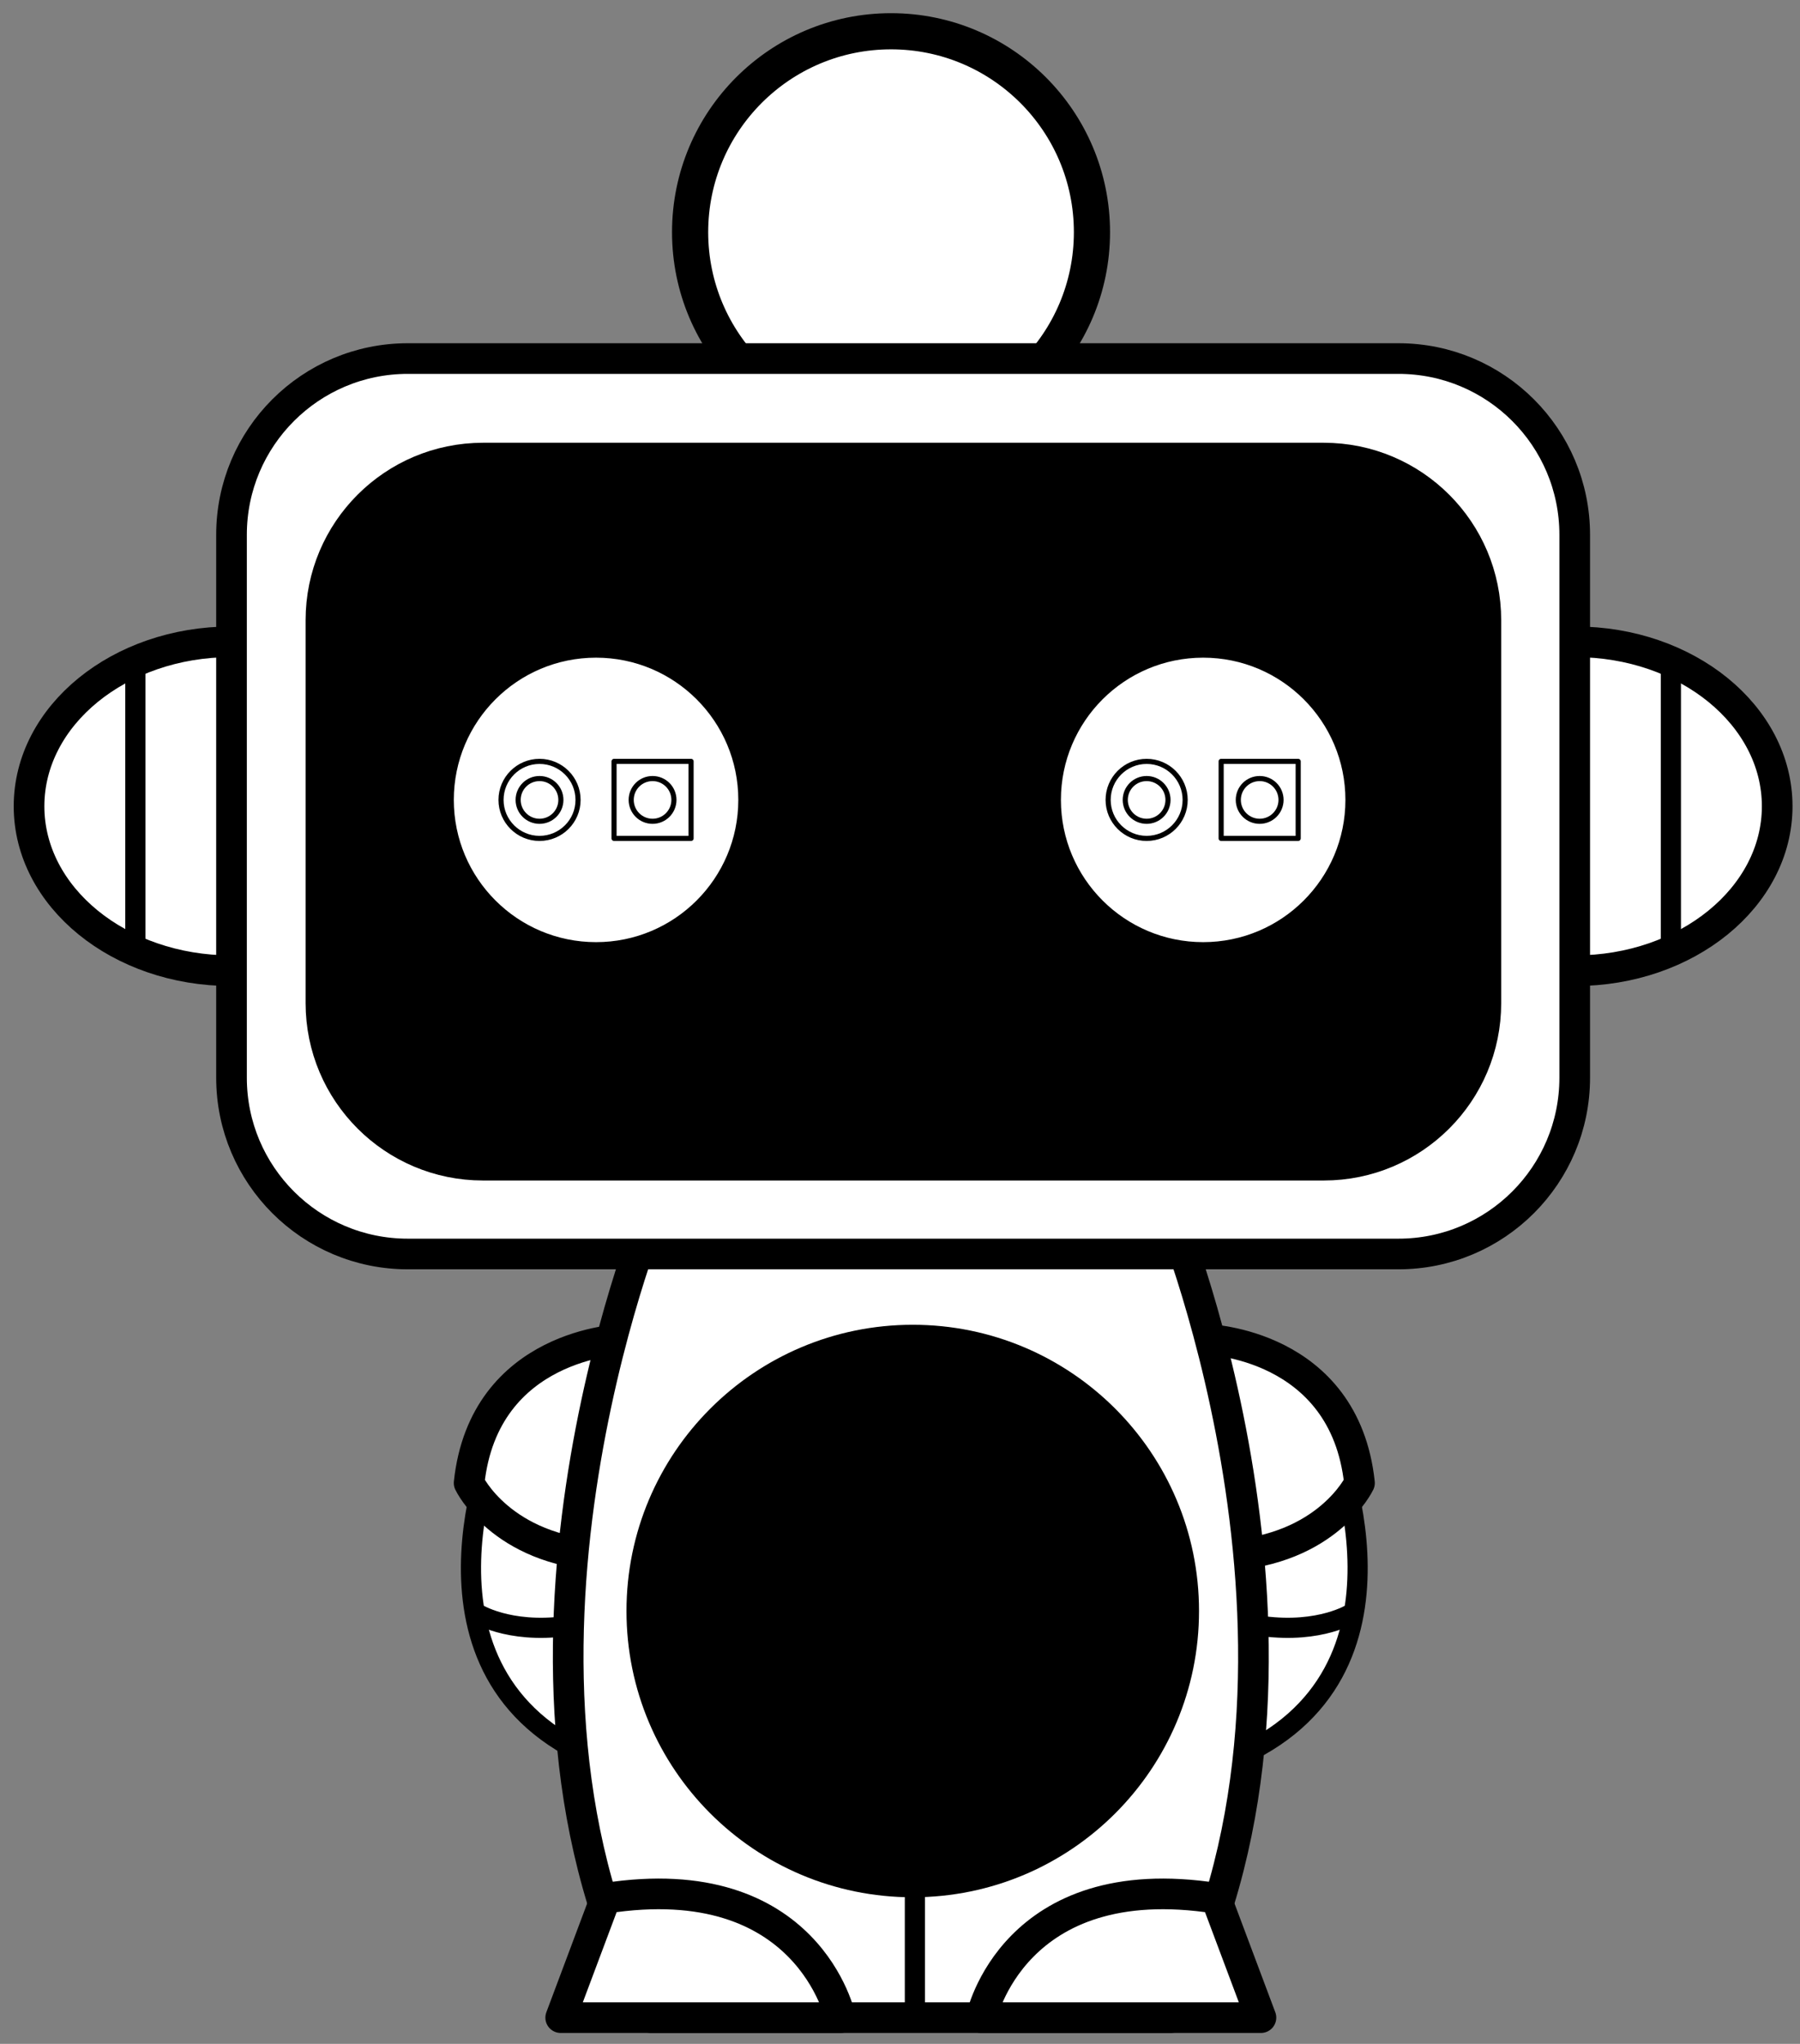 <?xml version="1.0" encoding="utf-8"?>
<!-- Generator: Adobe Illustrator 15.0.0, SVG Export Plug-In . SVG Version: 6.00 Build 0)  -->
<!DOCTYPE svg PUBLIC "-//W3C//DTD SVG 1.1//EN" "http://www.w3.org/Graphics/SVG/1.1/DTD/svg11.dtd">
<svg version="1.1" id="Layer_1" xmlns="http://www.w3.org/2000/svg" xmlns:xlink="http://www.w3.org/1999/xlink" x="0px" y="0px"
	 width="760px" height="863px" viewBox="0 0 760 863" style="enable-background:new 0 0 760 863;" xml:space="preserve">
<rect x="0" y="0" width="760" height="863" fill="#808080" stroke="none"/>
<g>
	
		<circle style="fill:#FFFFFF;stroke:#000000;stroke-width:15.27;stroke-linecap:round;stroke-linejoin:round;stroke-miterlimit:10;" cx="376.214" cy="98.033" r="84.834"/>
	<g>
		
			<path style="fill:#FFFFFF;stroke:#000000;stroke-width:8.513;stroke-linecap:round;stroke-linejoin:round;stroke-miterlimit:10;" d="
			M209.882,606.494c0,0-43.311,100.793,41.736,136.23l6.299-109.461L209.882,606.494z"/>
		
			<path style="fill:#FFFFFF;stroke:#000000;stroke-width:12.941;stroke-linecap:round;stroke-linejoin:round;stroke-miterlimit:10;" d="
			M262.644,565.545c0,0-58.275,1.574-64.574,60.633c0,0,13.385,28.352,56.697,30.707L262.644,565.545z"/>
		<path style="fill:none;stroke:#000000;stroke-width:8.513;stroke-linecap:round;stroke-linejoin:round;stroke-miterlimit:10;" d="
			M201.147,681.15c0,0,13.332,8.633,37.645,5.492"/>
	</g>
	<g>
		
			<path style="fill:#FFFFFF;stroke:#000000;stroke-width:8.513;stroke-linecap:round;stroke-linejoin:round;stroke-miterlimit:10;" d="
			M562.194,606.494c0,0,43.311,100.793-41.736,136.23l-6.299-109.461L562.194,606.494z"/>
		
			<path style="fill:#FFFFFF;stroke:#000000;stroke-width:12.941;stroke-linecap:round;stroke-linejoin:round;stroke-miterlimit:10;" d="
			M509.433,565.545c0,0,58.275,1.574,64.574,60.633c0,0-13.385,28.352-56.697,30.707L509.433,565.545z"/>
		<path style="fill:none;stroke:#000000;stroke-width:8.513;stroke-linecap:round;stroke-linejoin:round;stroke-miterlimit:10;" d="
			M570.931,681.15c0,0-13.334,8.633-37.646,5.492"/>
	</g>
	
		<path style="fill:#FFFFFF;stroke:#000000;stroke-width:12.941;stroke-linecap:round;stroke-linejoin:round;stroke-miterlimit:10;" d="
		M494.259,851.928c78.711-145.5,0-338.703,0-338.703H274.884c0,0-78.715,193.203,0,338.703H494.259z"/>
	
		<line style="fill:none;stroke:#000000;stroke-width:8.513;stroke-linecap:round;stroke-linejoin:round;stroke-miterlimit:10;" x1="386.284" y1="789.189" x2="386.284" y2="851.4"/>
	<g>
		
			<path style="fill:#FFFFFF;stroke:#000000;stroke-width:12.941;stroke-linecap:round;stroke-linejoin:round;stroke-miterlimit:10;" d="
			M354.862,851.928c0,0-13.389-63.793-99.223-50.402l-18.898,50.402H354.862z"/>
		
			<path style="fill:#FFFFFF;stroke:#000000;stroke-width:12.941;stroke-linecap:round;stroke-linejoin:round;stroke-miterlimit:10;" d="
			M414.278,851.928c0,0,13.389-63.793,99.223-50.402l18.896,50.402H414.278z"/>
	</g>
	<path style="stroke:#000000;stroke-width:14.965;stroke-linecap:round;stroke-linejoin:round;stroke-miterlimit:10;" d="
		M498.769,680.236c0,62.617-50.762,113.387-113.389,113.387c-62.623,0-113.383-50.77-113.383-113.387
		c0-62.625,50.76-113.383,113.383-113.383C448.007,566.854,498.769,617.611,498.769,680.236z"/>
	<g>
		<g>
			
				<path style="fill:#FFFFFF;stroke:#000000;stroke-width:12.941;stroke-linecap:round;stroke-linejoin:round;stroke-miterlimit:10;" d="
				M182.812,340.443c0,38.344-38.18,69.43-85.275,69.43s-85.275-31.086-85.275-69.43c0-38.355,38.18-69.445,85.275-69.445
				S182.812,302.088,182.812,340.443z"/>
			
				<line style="fill:none;stroke:#000000;stroke-width:8.513;stroke-linecap:round;stroke-linejoin:round;stroke-miterlimit:10;" x1="57.147" y1="397.529" x2="57.147" y2="283.736"/>
		</g>
		<g>
			
				<path style="fill:#FFFFFF;stroke:#000000;stroke-width:12.941;stroke-linecap:round;stroke-linejoin:round;stroke-miterlimit:10;" d="
				M579.823,340.443c0,38.344,38.176,69.43,85.273,69.43c47.096,0,85.273-31.086,85.273-69.43c0-38.355-38.178-69.445-85.273-69.445
				C617.999,270.998,579.823,302.088,579.823,340.443z"/>
			
				<line style="fill:none;stroke:#000000;stroke-width:8.513;stroke-linecap:round;stroke-linejoin:round;stroke-miterlimit:10;" x1="705.483" y1="397.529" x2="705.483" y2="283.736"/>
		</g>
	</g>
	
		<path style="fill:#FFFFFF;stroke:#000000;stroke-width:12.941;stroke-linecap:round;stroke-linejoin:round;stroke-miterlimit:10;" d="
		M664.88,455.064c0,41.094-33.324,74.422-74.428,74.422H172.177c-41.105,0-74.428-33.328-74.428-74.422V225.818
		c0-41.102,33.322-74.422,74.428-74.422h418.275c41.104,0,74.428,33.32,74.428,74.422V455.064z"/>
	<path style="stroke:#000000;stroke-width:14.338;stroke-linecap:round;stroke-linejoin:round;stroke-miterlimit:10;" d="
		M626.667,423.553c0,37.41-30.326,67.734-67.736,67.734H203.942c-37.41,0-67.738-30.324-67.738-67.734V261.857
		c0-37.41,30.328-67.738,67.738-67.738h354.988c37.41,0,67.736,30.328,67.736,67.738V423.553z"/>
	<g>
		
			<path style="fill:#FFFFFF;stroke:#000000;stroke-width:2.157;stroke-linecap:round;stroke-linejoin:round;stroke-miterlimit:10;" d="
			M312.806,337.748c0,33.773-27.371,61.141-61.139,61.141c-33.766,0-61.137-27.367-61.137-61.141
			c0-33.762,27.371-61.133,61.137-61.133C285.435,276.615,312.806,303.986,312.806,337.748z"/>
		<g>
			
				<path style="fill:none;stroke:#000000;stroke-width:2.157;stroke-linecap:round;stroke-linejoin:round;stroke-miterlimit:10;" d="
				M244.067,337.756c0,8.969-7.289,16.25-16.268,16.25c-8.98,0-16.256-7.281-16.256-16.25c0-8.984,7.275-16.27,16.256-16.27
				C236.778,321.486,244.067,328.771,244.067,337.756z"/>
			
				<path style="fill:none;stroke:#000000;stroke-width:2.157;stroke-linecap:round;stroke-linejoin:round;stroke-miterlimit:10;" d="
				M236.821,337.756c0,4.984-4.039,9.027-9.021,9.027c-4.984,0-9.027-4.043-9.027-9.027c0-4.992,4.043-9.023,9.027-9.023
				C232.782,328.732,236.821,332.764,236.821,337.756z"/>
			
				<path style="fill:none;stroke:#000000;stroke-width:2.157;stroke-linecap:round;stroke-linejoin:round;stroke-miterlimit:10;" d="
				M284.548,337.756c0,4.984-4.041,9.027-9.025,9.027c-4.988,0-9.02-4.043-9.02-9.027c0-4.992,4.031-9.023,9.02-9.023
				C280.507,328.732,284.548,332.764,284.548,337.756z"/>
			
				<rect x="259.263" y="321.486" style="fill:none;stroke:#000000;stroke-width:2.157;stroke-linecap:round;stroke-linejoin:round;stroke-miterlimit:10;" width="32.525" height="32.52"/>
		</g>
	</g>
	<g>
		
			<path style="fill:#FFFFFF;stroke:#000000;stroke-width:2.157;stroke-linecap:round;stroke-linejoin:round;stroke-miterlimit:10;" d="
			M569.14,337.748c0,33.773-27.371,61.141-61.139,61.141c-33.766,0-61.139-27.367-61.139-61.141
			c0-33.762,27.373-61.133,61.139-61.133C541.769,276.615,569.14,303.986,569.14,337.748z"/>
		<g>
			
				<path style="fill:none;stroke:#000000;stroke-width:2.157;stroke-linecap:round;stroke-linejoin:round;stroke-miterlimit:10;" d="
				M500.399,337.756c0,8.969-7.287,16.25-16.266,16.25s-16.256-7.281-16.256-16.25c0-8.984,7.277-16.27,16.256-16.27
				S500.399,328.771,500.399,337.756z"/>
			
				<path style="fill:none;stroke:#000000;stroke-width:2.157;stroke-linecap:round;stroke-linejoin:round;stroke-miterlimit:10;" d="
				M493.155,337.756c0,4.984-4.037,9.027-9.021,9.027s-9.025-4.043-9.025-9.027c0-4.992,4.041-9.023,9.025-9.023
				S493.155,332.764,493.155,337.756z"/>
			
				<path style="fill:none;stroke:#000000;stroke-width:2.157;stroke-linecap:round;stroke-linejoin:round;stroke-miterlimit:10;" d="
				M540.882,337.756c0,4.984-4.041,9.027-9.025,9.027c-4.988,0-9.02-4.043-9.02-9.027c0-4.992,4.031-9.023,9.02-9.023
				C536.841,328.732,540.882,332.764,540.882,337.756z"/>
			
				<rect x="515.597" y="321.486" style="fill:none;stroke:#000000;stroke-width:2.157;stroke-linecap:round;stroke-linejoin:round;stroke-miterlimit:10;" width="32.525" height="32.52"/>
		</g>
	</g>
</g>
</svg>
